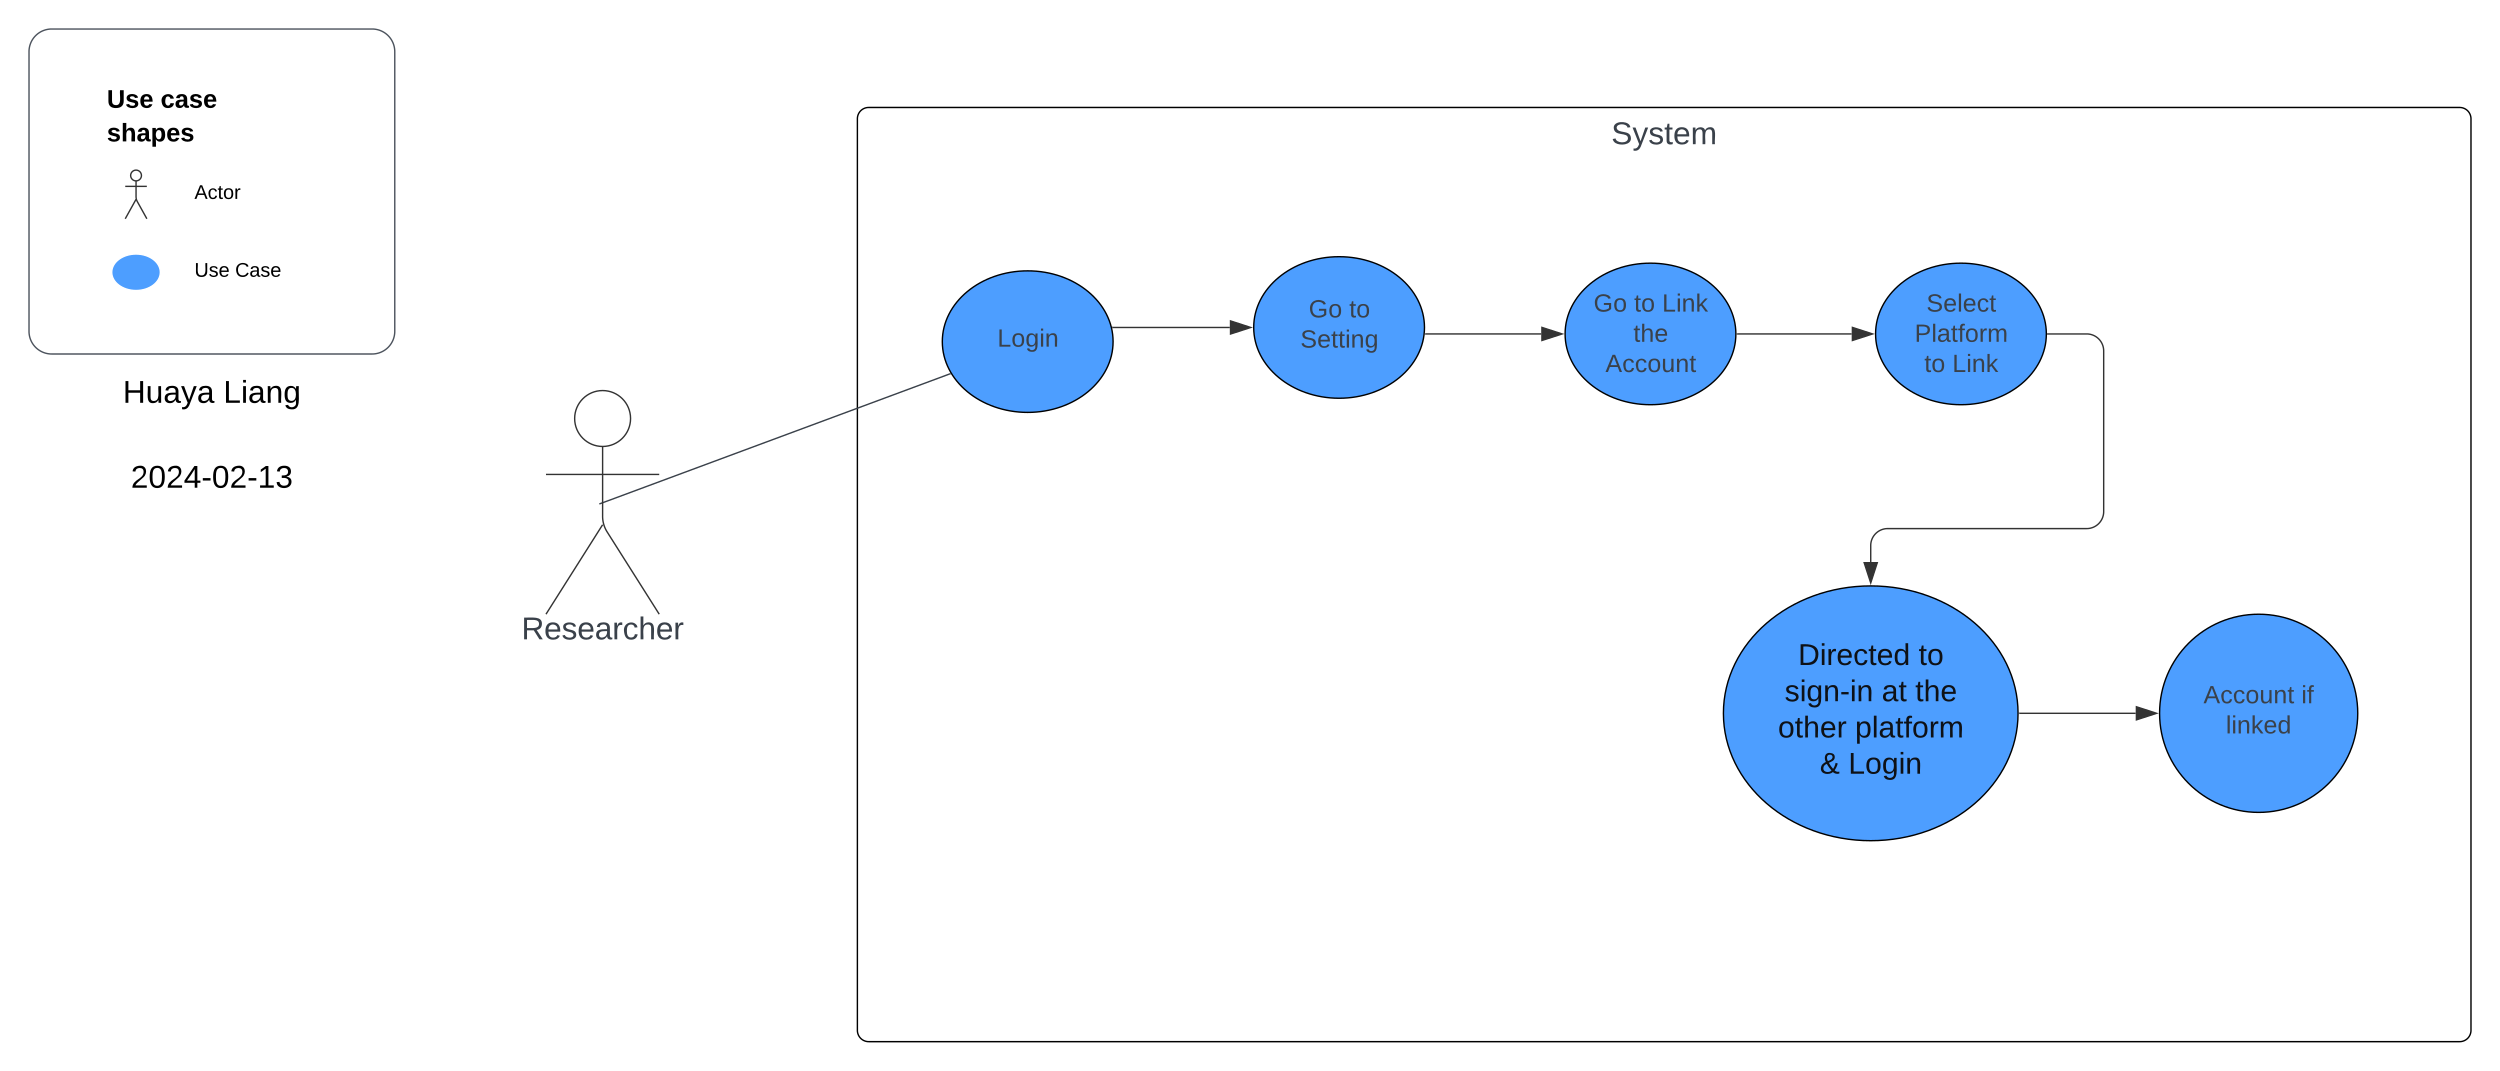 <svg xmlns="http://www.w3.org/2000/svg" xmlns:xlink="http://www.w3.org/1999/xlink" xmlns:lucid="lucid" width="1766.24" height="756.43"><g transform="translate(-94.26 -44.071)" lucid:page-tab-id="WjCaMOWO0sQp"><path d="M0 0h2000v1000H0z" fill="#fff"/><path d="M700 128a8 8 0 0 1 8-8h1124a8 8 0 0 1 8 8v644a8 8 0 0 1-8 8H708a8 8 0 0 1-8-8z" stroke="#000" fill-opacity="0"/><use xlink:href="#a" transform="matrix(1,0,0,1,708,128) translate(524.624 17.956)"/><path d="M880.65 285.43c0 27.6-27 50-60.33 50-33.3 0-60.32-22.4-60.32-50 0-27.62 27-50 60.32-50s60.33 22.38 60.33 50z" stroke="#000" fill="#4d9eff"/><use xlink:href="#b" transform="matrix(1,0,0,1,778.097,255.429) translate(20.796 33.556)"/><path d="M520.97 398.9l244.5-90.74M520.98 398.9l-3.3 1.22" stroke="#3a414a" fill="none"/><path d="M766.2 308.43l-.57.2-.35-.93.4-.15z" stroke="#3a414a" stroke-width=".05" fill="#3a414a"/><path d="M114.76 80.57a16 16 0 0 1 16-16h226.4a16 16 0 0 1 16 16v197.6a16 16 0 0 1-16 16h-226.4a16 16 0 0 1-16-16z" stroke="#4c535d" fill="#fff"/><path d="M194.2 168.07c0 2.1-1.7 3.8-3.82 3.8-2.1 0-3.82-1.7-3.82-3.8 0-2.1 1.7-3.82 3.82-3.82 2.1 0 3.82 1.7 3.82 3.82z" stroke="#333" fill="#fff"/><path d="M190.38 171.88v11.46c0 1.05.23 1.95.74 2.87l6.9 12.42m-7.64-13.75l-7.64 13.75m0-22.9H198" stroke="#333" fill="none"/><path d="M182.74 165.78c0-.85.68-1.53 1.53-1.53h12.22c.83 0 1.5.68 1.5 1.53v31.3c0 .85-.67 1.54-1.5 1.54h-12.23c-.85 0-1.53-.7-1.53-1.53z" fill="none"/><path d="M207.56 236.43c0 7.12-7.7 12.9-17.18 12.9-9.5 0-17.2-5.78-17.2-12.9s7.7-12.9 17.2-12.9 17.18 5.78 17.18 12.9z" stroke="#fff" fill="#4d9eff"/><use xlink:href="#c" transform="matrix(1,0,0,1,169.754,105.817) translate(0 14.4)"/><use xlink:href="#d" transform="matrix(1,0,0,1,169.754,105.817) translate(37.95 14.4)"/><use xlink:href="#e" transform="matrix(1,0,0,1,169.754,105.817) translate(0 38.16)"/><use xlink:href="#f" transform="matrix(1,0,0,1,231.623,160.811) translate(0 23.8)"/><use xlink:href="#g" transform="matrix(1,0,0,1,231.623,215.805) translate(0 23.8)"/><use xlink:href="#h" transform="matrix(1,0,0,1,231.623,215.805) translate(28.739 23.8)"/><path d="M539.75 339.75c0 10.9-8.84 19.75-19.75 19.75-10.9 0-19.75-8.84-19.75-19.75 0-10.9 8.84-19.75 19.75-19.75 10.9 0 19.75 8.84 19.75 19.75z" stroke="#333" fill="#fff"/><path d="M520 359.5v49.3a20.7 20.7 0 0 0 3.2 11.07L560 478m-40-63.2L480 478m0-98.75h80" stroke="#333" fill="none"/><path d="M480 326a6 6 0 0 1 6-6h68a6 6 0 0 1 6 6v168a6 6 0 0 1-6 6h-68a6 6 0 0 1-6-6z" fill="none"/><use xlink:href="#i" transform="matrix(1,0,0,1,400,478) translate(62.685 17.778)"/><path d="M123.97 302.17a8 8 0 0 1 8-8h224a8 8 0 0 1 8 8v44a8 8 0 0 1-8 8h-224a8 8 0 0 1-8-8z" fill="none"/><use xlink:href="#j" transform="matrix(1,0,0,1,123.967,294.171) translate(57.093 34.489)"/><use xlink:href="#k" transform="matrix(1,0,0,1,123.967,294.171) translate(128.105 34.489)"/><path d="M123.97 362.17a8 8 0 0 1 8-8h224a8 8 0 0 1 8 8v44a8 8 0 0 1-8 8h-224a8 8 0 0 1-8-8z" fill="none"/><use xlink:href="#l" transform="matrix(1,0,0,1,123.967,354.171) translate(62.704 34.489)"/><path d="M880.44 275.43h82.68" stroke="#333" fill="none"/><path d="M880.46 275.93h-.4l-.18-.8-.06-.2h.64z" stroke="#333" stroke-width=".05" fill="#333"/><path d="M977.88 275.43l-14.26 4.63v-9.27z" stroke="#333" fill="#333"/><path d="M1100.65 275.43c0 27.6-27 50-60.33 50-33.3 0-60.32-22.4-60.32-50 0-27.62 27-50 60.32-50s60.33 22.38 60.33 50z" stroke="#000" fill="#4d9eff"/><use xlink:href="#m" transform="matrix(1,0,0,1,998.097,245.429) translate(20.772 22.889)"/><use xlink:href="#n" transform="matrix(1,0,0,1,998.097,245.429) translate(49.414 22.889)"/><use xlink:href="#o" transform="matrix(1,0,0,1,998.097,245.429) translate(14.87 44.222)"/><path d="M1101.37 280h81.75" stroke="#333" fill="none"/><path d="M1101.38 280.5h-.57l.13-1h.45z" stroke="#333" stroke-width=".05" fill="#333"/><path d="M1197.88 280l-14.26 4.63v-9.26z" stroke="#333" fill="#333"/><path d="M1320.65 280c0 27.6-27 50-60.33 50-33.3 0-60.32-22.4-60.32-50s27-50 60.32-50 60.33 22.4 60.33 50z" stroke="#000" fill="#4d9eff"/><use xlink:href="#m" transform="matrix(1,0,0,1,1218.097,250) translate(2.031 14.222)"/><use xlink:href="#p" transform="matrix(1,0,0,1,1218.097,250) translate(30.673 14.222)"/><use xlink:href="#q" transform="matrix(1,0,0,1,1218.097,250) translate(50.426 14.222)"/><use xlink:href="#r" transform="matrix(1,0,0,1,1218.097,250) translate(30.154 35.556)"/><use xlink:href="#s" transform="matrix(1,0,0,1,1218.097,250) translate(10.401 56.889)"/><path d="M1321.65 280h80.82" stroke="#333" fill="none"/><path d="M1321.66 280.5h-.53l.02-.5-.02-.5h.53z" stroke="#333" stroke-width=".05" fill="#333"/><path d="M1417.23 280l-14.26 4.63v-9.26z" stroke="#333" fill="#333"/><path d="M1540 280c0 27.6-27 50-60.32 50s-60.33-22.4-60.33-50 27-50 60.33-50c33.3 0 60.32 22.4 60.32 50z" stroke="#000" fill="#4d9eff"/><use xlink:href="#t" transform="matrix(1,0,0,1,1437.449,250) translate(17.833 14.222)"/><use xlink:href="#u" transform="matrix(1,0,0,1,1437.449,250) translate(9.488 35.556)"/><use xlink:href="#p" transform="matrix(1,0,0,1,1437.449,250) translate(16.352 56.889)"/><use xlink:href="#v" transform="matrix(1,0,0,1,1437.449,250) translate(36.105 56.889)"/><path d="M1541 280h27.5a12 12 0 0 1 12 12v113.52a12 12 0 0 1-12 12h-140.58a12 12 0 0 0-12 12v11.62" stroke="#333" fill="none"/><path d="M1541 280.5h-.52l.02-.5-.02-.5h.53z" stroke="#333" stroke-width=".05" fill="#333"/><path d="M1415.92 455.9l-4.63-14.26h9.26z" stroke="#333" fill="#333"/><path d="M1520 548.02c0 49.7-46.6 90-104.08 90s-104.07-40.3-104.07-90 46.6-90 104.07-90c57.48 0 104.08 40.3 104.08 90z" stroke="#000" fill="#4d9eff"/><g><use xlink:href="#w" transform="matrix(1,0,0,1,1343.069,494.023) translate(21.533 19.867)"/><use xlink:href="#x" transform="matrix(1,0,0,1,1343.069,494.023) translate(106.689 19.867)"/><use xlink:href="#y" transform="matrix(1,0,0,1,1343.069,494.023) translate(12.052 45.467)"/><use xlink:href="#z" transform="matrix(1,0,0,1,1343.069,494.023) translate(80.615 45.467)"/><use xlink:href="#A" transform="matrix(1,0,0,1,1343.069,494.023) translate(104.319 45.467)"/><use xlink:href="#B" transform="matrix(1,0,0,1,1343.069,494.023) translate(7.341 71.067)"/><use xlink:href="#C" transform="matrix(1,0,0,1,1343.069,494.023) translate(61.8 71.067)"/><use xlink:href="#D" transform="matrix(1,0,0,1,1343.069,494.023) translate(36.881 96.667)"/><use xlink:href="#E" transform="matrix(1,0,0,1,1343.069,494.023) translate(57.03 96.667)"/></g><path d="M1521 548.02h82.12" stroke="#333" fill="none"/><path d="M1521 548.52h-.5v-1h.5z" stroke="#333" stroke-width=".05" fill="#333"/><path d="M1617.88 548.02l-14.26 4.64v-9.27z" stroke="#333" fill="#333"/><path d="M1760 548.02c0 38.66-31.34 70-70 70s-70-31.34-70-70 31.34-70 70-70 70 31.34 70 70z" stroke="#000" fill="#4d9eff"/><g><use xlink:href="#F" transform="matrix(1,0,0,1,1641,506.023) translate(10.012 34.889)"/><use xlink:href="#G" transform="matrix(1,0,0,1,1641,506.023) translate(79.148 34.889)"/><use xlink:href="#H" transform="matrix(1,0,0,1,1641,506.023) translate(25.84 56.222)"/></g><defs><path fill="#3a414a" d="M185-189c-5-48-123-54-124 2 14 75 158 14 163 119 3 78-121 87-175 55-17-10-28-26-33-46l33-7c5 56 141 63 141-1 0-78-155-14-162-118-5-82 145-84 179-34 5 7 8 16 11 25" id="I"/><path fill="#3a414a" d="M179-190L93 31C79 59 56 82 12 73V49c39 6 53-20 64-50L1-190h34L92-34l54-156h33" id="J"/><path fill="#3a414a" d="M135-143c-3-34-86-38-87 0 15 53 115 12 119 90S17 21 10-45l28-5c4 36 97 45 98 0-10-56-113-15-118-90-4-57 82-63 122-42 12 7 21 19 24 35" id="K"/><path fill="#3a414a" d="M59-47c-2 24 18 29 38 22v24C64 9 27 4 27-40v-127H5v-23h24l9-43h21v43h35v23H59v120" id="L"/><path fill="#3a414a" d="M100-194c63 0 86 42 84 106H49c0 40 14 67 53 68 26 1 43-12 49-29l28 8c-11 28-37 45-77 45C44 4 14-33 15-96c1-61 26-98 85-98zm52 81c6-60-76-77-97-28-3 7-6 17-6 28h103" id="M"/><path fill="#3a414a" d="M210-169c-67 3-38 105-44 169h-31v-121c0-29-5-50-35-48C34-165 62-65 56 0H25l-1-190h30c1 10-1 24 2 32 10-44 99-50 107 0 11-21 27-35 58-36 85-2 47 119 55 194h-31v-121c0-29-5-49-35-48" id="N"/><g id="a"><use transform="matrix(0.062,0,0,0.062,0,0)" xlink:href="#I"/><use transform="matrix(0.062,0,0,0.062,14.963,0)" xlink:href="#J"/><use transform="matrix(0.062,0,0,0.062,26.185,0)" xlink:href="#K"/><use transform="matrix(0.062,0,0,0.062,37.407,0)" xlink:href="#L"/><use transform="matrix(0.062,0,0,0.062,43.642,0)" xlink:href="#M"/><use transform="matrix(0.062,0,0,0.062,56.111,0)" xlink:href="#N"/></g><path fill="#3a414a" d="M30 0v-248h33v221h125V0H30" id="O"/><path fill="#3a414a" d="M100-194c62-1 85 37 85 99 1 63-27 99-86 99S16-35 15-95c0-66 28-99 85-99zM99-20c44 1 53-31 53-75 0-43-8-75-51-75s-53 32-53 75 10 74 51 75" id="P"/><path fill="#3a414a" d="M177-190C167-65 218 103 67 71c-23-6-38-20-44-43l32-5c15 47 100 32 89-28v-30C133-14 115 1 83 1 29 1 15-40 15-95c0-56 16-97 71-98 29-1 48 16 59 35 1-10 0-23 2-32h30zM94-22c36 0 50-32 50-73 0-42-14-75-50-75-39 0-46 34-46 75s6 73 46 73" id="Q"/><path fill="#3a414a" d="M24-231v-30h32v30H24zM24 0v-190h32V0H24" id="R"/><path fill="#3a414a" d="M117-194c89-4 53 116 60 194h-32v-121c0-31-8-49-39-48C34-167 62-67 57 0H25l-1-190h30c1 10-1 24 2 32 11-22 29-35 61-36" id="S"/><g id="b"><use transform="matrix(0.049,0,0,0.049,0,0)" xlink:href="#O"/><use transform="matrix(0.049,0,0,0.049,9.877,0)" xlink:href="#P"/><use transform="matrix(0.049,0,0,0.049,19.753,0)" xlink:href="#Q"/><use transform="matrix(0.049,0,0,0.049,29.63,0)" xlink:href="#R"/><use transform="matrix(0.049,0,0,0.049,33.531,0)" xlink:href="#S"/></g><path d="M238-95c0 69-44 99-111 99C63 4 22-25 22-93v-155h51v151c-1 38 19 59 55 60 90 1 49-130 58-211h52v153" id="T"/><path d="M137-138c1-29-70-34-71-4 15 46 118 7 119 86 1 83-164 76-172 9l43-7c4 19 20 25 44 25 33 8 57-30 24-41C81-84 22-81 20-136c-2-80 154-74 161-7" id="U"/><path d="M185-48c-13 30-37 53-82 52C43 2 14-33 14-96s30-98 90-98c62 0 83 45 84 108H66c0 31 8 55 39 56 18 0 30-7 34-22zm-45-69c5-46-57-63-70-21-2 6-4 13-4 21h74" id="V"/><g id="c"><use transform="matrix(0.05,0,0,0.05,0,0)" xlink:href="#T"/><use transform="matrix(0.05,0,0,0.05,12.95,0)" xlink:href="#U"/><use transform="matrix(0.05,0,0,0.05,22.95,0)" xlink:href="#V"/></g><path d="M190-63c-7 42-38 67-86 67-59 0-84-38-90-98-12-110 154-137 174-36l-49 2c-2-19-15-32-35-32-30 0-35 28-38 64-6 74 65 87 74 30" id="W"/><path d="M133-34C117-15 103 5 69 4 32 3 11-16 11-54c-1-60 55-63 116-61 1-26-3-47-28-47-18 1-26 9-28 27l-52-2c7-38 36-58 82-57s74 22 75 68l1 82c-1 14 12 18 25 15v27c-30 8-71 5-69-32zm-48 3c29 0 43-24 42-57-32 0-66-3-65 30 0 17 8 27 23 27" id="X"/><g id="d"><use transform="matrix(0.05,0,0,0.05,0,0)" xlink:href="#W"/><use transform="matrix(0.05,0,0,0.05,10,0)" xlink:href="#X"/><use transform="matrix(0.05,0,0,0.05,20,0)" xlink:href="#U"/><use transform="matrix(0.05,0,0,0.05,30,0)" xlink:href="#V"/></g><path d="M114-157C55-157 80-60 75 0H25v-261h50l-1 109c12-26 28-41 61-42 86-1 58 113 63 194h-50c-7-57 23-157-34-157" id="Y"/><path d="M135-194c53 0 70 44 70 98 0 56-19 98-73 100-31 1-45-17-59-34 3 33 2 69 2 105H25l-1-265h48c2 10 0 23 3 31 11-24 29-35 60-35zM114-30c33 0 39-31 40-66 0-38-9-64-40-64-56 0-55 130 0 130" id="Z"/><g id="e"><use transform="matrix(0.05,0,0,0.05,0,0)" xlink:href="#U"/><use transform="matrix(0.05,0,0,0.05,10,0)" xlink:href="#Y"/><use transform="matrix(0.05,0,0,0.05,20.95,0)" xlink:href="#X"/><use transform="matrix(0.05,0,0,0.05,30.95,0)" xlink:href="#Z"/><use transform="matrix(0.05,0,0,0.05,41.9,0)" xlink:href="#V"/><use transform="matrix(0.05,0,0,0.05,51.9,0)" xlink:href="#U"/></g><path d="M205 0l-28-72H64L36 0H1l101-248h38L239 0h-34zm-38-99l-47-123c-12 45-31 82-46 123h93" id="aa"/><path d="M96-169c-40 0-48 33-48 73s9 75 48 75c24 0 41-14 43-38l32 2c-6 37-31 61-74 61-59 0-76-41-82-99-10-93 101-131 147-64 4 7 5 14 7 22l-32 3c-4-21-16-35-41-35" id="ab"/><path d="M59-47c-2 24 18 29 38 22v24C64 9 27 4 27-40v-127H5v-23h24l9-43h21v43h35v23H59v120" id="ac"/><path d="M100-194c62-1 85 37 85 99 1 63-27 99-86 99S16-35 15-95c0-66 28-99 85-99zM99-20c44 1 53-31 53-75 0-43-8-75-51-75s-53 32-53 75 10 74 51 75" id="ad"/><path d="M114-163C36-179 61-72 57 0H25l-1-190h30c1 12-1 29 2 39 6-27 23-49 58-41v29" id="ae"/><g id="f"><use transform="matrix(0.039,0,0,0.039,0,0)" xlink:href="#aa"/><use transform="matrix(0.039,0,0,0.039,9.333,0)" xlink:href="#ab"/><use transform="matrix(0.039,0,0,0.039,16.333,0)" xlink:href="#ac"/><use transform="matrix(0.039,0,0,0.039,20.222,0)" xlink:href="#ad"/><use transform="matrix(0.039,0,0,0.039,28,0)" xlink:href="#ae"/></g><path d="M232-93c-1 65-40 97-104 97C67 4 28-28 28-90v-158h33c8 89-33 224 67 224 102 0 64-133 71-224h33v155" id="af"/><path d="M135-143c-3-34-86-38-87 0 15 53 115 12 119 90S17 21 10-45l28-5c4 36 97 45 98 0-10-56-113-15-118-90-4-57 82-63 122-42 12 7 21 19 24 35" id="ag"/><path d="M100-194c63 0 86 42 84 106H49c0 40 14 67 53 68 26 1 43-12 49-29l28 8c-11 28-37 45-77 45C44 4 14-33 15-96c1-61 26-98 85-98zm52 81c6-60-76-77-97-28-3 7-6 17-6 28h103" id="ah"/><g id="g"><use transform="matrix(0.039,0,0,0.039,0,0)" xlink:href="#af"/><use transform="matrix(0.039,0,0,0.039,10.072,0)" xlink:href="#ag"/><use transform="matrix(0.039,0,0,0.039,17.072,0)" xlink:href="#ah"/></g><path d="M212-179c-10-28-35-45-73-45-59 0-87 40-87 99 0 60 29 101 89 101 43 0 62-24 78-52l27 14C228-24 195 4 139 4 59 4 22-46 18-125c-6-104 99-153 187-111 19 9 31 26 39 46" id="ai"/><path d="M141-36C126-15 110 5 73 4 37 3 15-17 15-53c-1-64 63-63 125-63 3-35-9-54-41-54-24 1-41 7-42 31l-33-3c5-37 33-52 76-52 45 0 72 20 72 64v82c-1 20 7 32 28 27v20c-31 9-61-2-59-35zM48-53c0 20 12 33 32 33 41-3 63-29 60-74-43 2-92-5-92 41" id="aj"/><g id="h"><use transform="matrix(0.039,0,0,0.039,0,0)" xlink:href="#ai"/><use transform="matrix(0.039,0,0,0.039,10.072,0)" xlink:href="#aj"/><use transform="matrix(0.039,0,0,0.039,17.85,0)" xlink:href="#ag"/><use transform="matrix(0.039,0,0,0.039,24.85,0)" xlink:href="#ah"/></g><path fill="#3a414a" d="M233-177c-1 41-23 64-60 70L243 0h-38l-65-103H63V0H30v-248c88 3 205-21 203 71zM63-129c60-2 137 13 137-47 0-61-80-42-137-45v92" id="ak"/><path fill="#3a414a" d="M141-36C126-15 110 5 73 4 37 3 15-17 15-53c-1-64 63-63 125-63 3-35-9-54-41-54-24 1-41 7-42 31l-33-3c5-37 33-52 76-52 45 0 72 20 72 64v82c-1 20 7 32 28 27v20c-31 9-61-2-59-35zM48-53c0 20 12 33 32 33 41-3 63-29 60-74-43 2-92-5-92 41" id="al"/><path fill="#3a414a" d="M114-163C36-179 61-72 57 0H25l-1-190h30c1 12-1 29 2 39 6-27 23-49 58-41v29" id="am"/><path fill="#3a414a" d="M96-169c-40 0-48 33-48 73s9 75 48 75c24 0 41-14 43-38l32 2c-6 37-31 61-74 61-59 0-76-41-82-99-10-93 101-131 147-64 4 7 5 14 7 22l-32 3c-4-21-16-35-41-35" id="an"/><path fill="#3a414a" d="M106-169C34-169 62-67 57 0H25v-261h32l-1 103c12-21 28-36 61-36 89 0 53 116 60 194h-32v-121c2-32-8-49-39-48" id="ao"/><g id="i"><use transform="matrix(0.062,0,0,0.062,0,0)" xlink:href="#ak"/><use transform="matrix(0.062,0,0,0.062,15.988,0)" xlink:href="#M"/><use transform="matrix(0.062,0,0,0.062,28.333,0)" xlink:href="#K"/><use transform="matrix(0.062,0,0,0.062,39.444,0)" xlink:href="#M"/><use transform="matrix(0.062,0,0,0.062,51.79,0)" xlink:href="#al"/><use transform="matrix(0.062,0,0,0.062,64.136,0)" xlink:href="#am"/><use transform="matrix(0.062,0,0,0.062,71.481,0)" xlink:href="#an"/><use transform="matrix(0.062,0,0,0.062,82.593,0)" xlink:href="#ao"/><use transform="matrix(0.062,0,0,0.062,94.938,0)" xlink:href="#M"/><use transform="matrix(0.062,0,0,0.062,107.284,0)" xlink:href="#am"/></g><path d="M197 0v-115H63V0H30v-248h33v105h134v-105h34V0h-34" id="ap"/><path d="M84 4C-5 8 30-112 23-190h32v120c0 31 7 50 39 49 72-2 45-101 50-169h31l1 190h-30c-1-10 1-25-2-33-11 22-28 36-60 37" id="aq"/><path d="M179-190L93 31C79 59 56 82 12 73V49c39 6 53-20 64-50L1-190h34L92-34l54-156h33" id="ar"/><g id="j"><use transform="matrix(0.062,0,0,0.062,0,0)" xlink:href="#ap"/><use transform="matrix(0.062,0,0,0.062,16.148,0)" xlink:href="#aq"/><use transform="matrix(0.062,0,0,0.062,28.617,0)" xlink:href="#aj"/><use transform="matrix(0.062,0,0,0.062,41.086,0)" xlink:href="#ar"/><use transform="matrix(0.062,0,0,0.062,52.308,0)" xlink:href="#aj"/></g><path d="M30 0v-248h33v221h125V0H30" id="as"/><path d="M24-231v-30h32v30H24zM24 0v-190h32V0H24" id="at"/><path d="M117-194c89-4 53 116 60 194h-32v-121c0-31-8-49-39-48C34-167 62-67 57 0H25l-1-190h30c1 10-1 24 2 32 11-22 29-35 61-36" id="au"/><path d="M177-190C167-65 218 103 67 71c-23-6-38-20-44-43l32-5c15 47 100 32 89-28v-30C133-14 115 1 83 1 29 1 15-40 15-95c0-56 16-97 71-98 29-1 48 16 59 35 1-10 0-23 2-32h30zM94-22c36 0 50-32 50-73 0-42-14-75-50-75-39 0-46 34-46 75s6 73 46 73" id="av"/><g id="k"><use transform="matrix(0.062,0,0,0.062,0,0)" xlink:href="#as"/><use transform="matrix(0.062,0,0,0.062,12.469,0)" xlink:href="#at"/><use transform="matrix(0.062,0,0,0.062,17.394,0)" xlink:href="#aj"/><use transform="matrix(0.062,0,0,0.062,29.864,0)" xlink:href="#au"/><use transform="matrix(0.062,0,0,0.062,42.333,0)" xlink:href="#av"/></g><path d="M101-251c82-7 93 87 43 132L82-64C71-53 59-42 53-27h129V0H18c2-99 128-94 128-182 0-28-16-43-45-43s-46 15-49 41l-32-3c6-41 34-60 81-64" id="aw"/><path d="M101-251c68 0 85 55 85 127S166 4 100 4C33 4 14-52 14-124c0-73 17-127 87-127zm-1 229c47 0 54-49 54-102s-4-102-53-102c-51 0-55 48-55 102 0 53 5 102 54 102" id="ax"/><path d="M155-56V0h-30v-56H8v-25l114-167h33v167h35v25h-35zm-30-156c-27 46-58 90-88 131h88v-131" id="ay"/><path d="M16-82v-28h88v28H16" id="az"/><path d="M27 0v-27h64v-190l-56 39v-29l58-41h29v221h61V0H27" id="aA"/><path d="M126-127c33 6 58 20 58 59 0 88-139 92-164 29-3-8-5-16-6-25l32-3c6 27 21 44 54 44 32 0 52-15 52-46 0-38-36-46-79-43v-28c39 1 72-4 72-42 0-27-17-43-46-43-28 0-47 15-49 41l-32-3c6-42 35-63 81-64 48-1 79 21 79 65 0 36-21 52-52 59" id="aB"/><g id="l"><use transform="matrix(0.062,0,0,0.062,0,0)" xlink:href="#aw"/><use transform="matrix(0.062,0,0,0.062,12.469,0)" xlink:href="#ax"/><use transform="matrix(0.062,0,0,0.062,24.938,0)" xlink:href="#aw"/><use transform="matrix(0.062,0,0,0.062,37.407,0)" xlink:href="#ay"/><use transform="matrix(0.062,0,0,0.062,49.877,0)" xlink:href="#az"/><use transform="matrix(0.062,0,0,0.062,57.296,0)" xlink:href="#ax"/><use transform="matrix(0.062,0,0,0.062,69.765,0)" xlink:href="#aw"/><use transform="matrix(0.062,0,0,0.062,82.234,0)" xlink:href="#az"/><use transform="matrix(0.062,0,0,0.062,89.653,0)" xlink:href="#aA"/><use transform="matrix(0.062,0,0,0.062,102.122,0)" xlink:href="#aB"/></g><path fill="#3a414a" d="M143 4C61 4 22-44 18-125c-5-107 100-154 193-111 17 8 29 25 37 43l-32 9c-13-25-37-40-76-40-61 0-88 39-88 99 0 61 29 100 91 101 35 0 62-11 79-27v-45h-74v-28h105v86C228-13 192 4 143 4" id="aC"/><g id="m"><use transform="matrix(0.049,0,0,0.049,0,0)" xlink:href="#aC"/><use transform="matrix(0.049,0,0,0.049,13.827,0)" xlink:href="#P"/></g><g id="n"><use transform="matrix(0.049,0,0,0.049,0,0)" xlink:href="#L"/><use transform="matrix(0.049,0,0,0.049,4.938,0)" xlink:href="#P"/></g><g id="o"><use transform="matrix(0.049,0,0,0.049,0,0)" xlink:href="#I"/><use transform="matrix(0.049,0,0,0.049,11.852,0)" xlink:href="#M"/><use transform="matrix(0.049,0,0,0.049,21.728,0)" xlink:href="#L"/><use transform="matrix(0.049,0,0,0.049,26.667,0)" xlink:href="#L"/><use transform="matrix(0.049,0,0,0.049,31.605,0)" xlink:href="#R"/><use transform="matrix(0.049,0,0,0.049,35.506,0)" xlink:href="#S"/><use transform="matrix(0.049,0,0,0.049,45.383,0)" xlink:href="#Q"/></g><g id="p"><use transform="matrix(0.049,0,0,0.049,0,0)" xlink:href="#L"/><use transform="matrix(0.049,0,0,0.049,4.938,0)" xlink:href="#P"/></g><path fill="#3a414a" d="M143 0L79-87 56-68V0H24v-261h32v163l83-92h37l-77 82L181 0h-38" id="aD"/><g id="q"><use transform="matrix(0.049,0,0,0.049,0,0)" xlink:href="#O"/><use transform="matrix(0.049,0,0,0.049,9.877,0)" xlink:href="#R"/><use transform="matrix(0.049,0,0,0.049,13.778,0)" xlink:href="#S"/><use transform="matrix(0.049,0,0,0.049,23.654,0)" xlink:href="#aD"/></g><g id="r"><use transform="matrix(0.049,0,0,0.049,0,0)" xlink:href="#L"/><use transform="matrix(0.049,0,0,0.049,4.938,0)" xlink:href="#ao"/><use transform="matrix(0.049,0,0,0.049,14.815,0)" xlink:href="#M"/></g><path fill="#3a414a" d="M205 0l-28-72H64L36 0H1l101-248h38L239 0h-34zm-38-99l-47-123c-12 45-31 82-46 123h93" id="aE"/><path fill="#3a414a" d="M84 4C-5 8 30-112 23-190h32v120c0 31 7 50 39 49 72-2 45-101 50-169h31l1 190h-30c-1-10 1-25-2-33-11 22-28 36-60 37" id="aF"/><g id="s"><use transform="matrix(0.049,0,0,0.049,0,0)" xlink:href="#aE"/><use transform="matrix(0.049,0,0,0.049,11.852,0)" xlink:href="#an"/><use transform="matrix(0.049,0,0,0.049,20.741,0)" xlink:href="#an"/><use transform="matrix(0.049,0,0,0.049,29.63,0)" xlink:href="#P"/><use transform="matrix(0.049,0,0,0.049,39.506,0)" xlink:href="#aF"/><use transform="matrix(0.049,0,0,0.049,49.383,0)" xlink:href="#S"/><use transform="matrix(0.049,0,0,0.049,59.259,0)" xlink:href="#L"/></g><path fill="#3a414a" d="M24 0v-261h32V0H24" id="aG"/><g id="t"><use transform="matrix(0.049,0,0,0.049,0,0)" xlink:href="#I"/><use transform="matrix(0.049,0,0,0.049,11.852,0)" xlink:href="#M"/><use transform="matrix(0.049,0,0,0.049,21.728,0)" xlink:href="#aG"/><use transform="matrix(0.049,0,0,0.049,25.63,0)" xlink:href="#M"/><use transform="matrix(0.049,0,0,0.049,35.506,0)" xlink:href="#an"/><use transform="matrix(0.049,0,0,0.049,44.395,0)" xlink:href="#L"/></g><path fill="#3a414a" d="M30-248c87 1 191-15 191 75 0 78-77 80-158 76V0H30v-248zm33 125c57 0 124 11 124-50 0-59-68-47-124-48v98" id="aH"/><path fill="#3a414a" d="M101-234c-31-9-42 10-38 44h38v23H63V0H32v-167H5v-23h27c-7-52 17-82 69-68v24" id="aI"/><g id="u"><use transform="matrix(0.049,0,0,0.049,0,0)" xlink:href="#aH"/><use transform="matrix(0.049,0,0,0.049,11.852,0)" xlink:href="#aG"/><use transform="matrix(0.049,0,0,0.049,15.753,0)" xlink:href="#al"/><use transform="matrix(0.049,0,0,0.049,25.63,0)" xlink:href="#L"/><use transform="matrix(0.049,0,0,0.049,30.568,0)" xlink:href="#aI"/><use transform="matrix(0.049,0,0,0.049,35.506,0)" xlink:href="#P"/><use transform="matrix(0.049,0,0,0.049,45.383,0)" xlink:href="#am"/><use transform="matrix(0.049,0,0,0.049,51.259,0)" xlink:href="#N"/></g><g id="v"><use transform="matrix(0.049,0,0,0.049,0,0)" xlink:href="#O"/><use transform="matrix(0.049,0,0,0.049,9.877,0)" xlink:href="#R"/><use transform="matrix(0.049,0,0,0.049,13.778,0)" xlink:href="#S"/><use transform="matrix(0.049,0,0,0.049,23.654,0)" xlink:href="#aD"/></g><path fill="#0e1116" d="M30-248c118-7 216 8 213 122C240-48 200 0 122 0H30v-248zM63-27c89 8 146-16 146-99s-60-101-146-95v194" id="aJ"/><path fill="#0e1116" d="M24-231v-30h32v30H24zM24 0v-190h32V0H24" id="aK"/><path fill="#0e1116" d="M114-163C36-179 61-72 57 0H25l-1-190h30c1 12-1 29 2 39 6-27 23-49 58-41v29" id="aL"/><path fill="#0e1116" d="M100-194c63 0 86 42 84 106H49c0 40 14 67 53 68 26 1 43-12 49-29l28 8c-11 28-37 45-77 45C44 4 14-33 15-96c1-61 26-98 85-98zm52 81c6-60-76-77-97-28-3 7-6 17-6 28h103" id="aM"/><path fill="#0e1116" d="M96-169c-40 0-48 33-48 73s9 75 48 75c24 0 41-14 43-38l32 2c-6 37-31 61-74 61-59 0-76-41-82-99-10-93 101-131 147-64 4 7 5 14 7 22l-32 3c-4-21-16-35-41-35" id="aN"/><path fill="#0e1116" d="M59-47c-2 24 18 29 38 22v24C64 9 27 4 27-40v-127H5v-23h24l9-43h21v43h35v23H59v120" id="aO"/><path fill="#0e1116" d="M85-194c31 0 48 13 60 33l-1-100h32l1 261h-30c-2-10 0-23-3-31C134-8 116 4 85 4 32 4 16-35 15-94c0-66 23-100 70-100zm9 24c-40 0-46 34-46 75 0 40 6 74 45 74 42 0 51-32 51-76 0-42-9-74-50-73" id="aP"/><g id="w"><use transform="matrix(0.059,0,0,0.059,0,0)" xlink:href="#aJ"/><use transform="matrix(0.059,0,0,0.059,15.348,0)" xlink:href="#aK"/><use transform="matrix(0.059,0,0,0.059,20.03,0)" xlink:href="#aL"/><use transform="matrix(0.059,0,0,0.059,27.081,0)" xlink:href="#aM"/><use transform="matrix(0.059,0,0,0.059,38.933,0)" xlink:href="#aN"/><use transform="matrix(0.059,0,0,0.059,49.6,0)" xlink:href="#aO"/><use transform="matrix(0.059,0,0,0.059,55.526,0)" xlink:href="#aM"/><use transform="matrix(0.059,0,0,0.059,67.378,0)" xlink:href="#aP"/></g><path fill="#0e1116" d="M100-194c62-1 85 37 85 99 1 63-27 99-86 99S16-35 15-95c0-66 28-99 85-99zM99-20c44 1 53-31 53-75 0-43-8-75-51-75s-53 32-53 75 10 74 51 75" id="aQ"/><g id="x"><use transform="matrix(0.059,0,0,0.059,0,0)" xlink:href="#aO"/><use transform="matrix(0.059,0,0,0.059,5.926,0)" xlink:href="#aQ"/></g><path fill="#0e1116" d="M135-143c-3-34-86-38-87 0 15 53 115 12 119 90S17 21 10-45l28-5c4 36 97 45 98 0-10-56-113-15-118-90-4-57 82-63 122-42 12 7 21 19 24 35" id="aR"/><path fill="#0e1116" d="M177-190C167-65 218 103 67 71c-23-6-38-20-44-43l32-5c15 47 100 32 89-28v-30C133-14 115 1 83 1 29 1 15-40 15-95c0-56 16-97 71-98 29-1 48 16 59 35 1-10 0-23 2-32h30zM94-22c36 0 50-32 50-73 0-42-14-75-50-75-39 0-46 34-46 75s6 73 46 73" id="aS"/><path fill="#0e1116" d="M117-194c89-4 53 116 60 194h-32v-121c0-31-8-49-39-48C34-167 62-67 57 0H25l-1-190h30c1 10-1 24 2 32 11-22 29-35 61-36" id="aT"/><path fill="#0e1116" d="M16-82v-28h88v28H16" id="aU"/><g id="y"><use transform="matrix(0.059,0,0,0.059,0,0)" xlink:href="#aR"/><use transform="matrix(0.059,0,0,0.059,10.667,0)" xlink:href="#aK"/><use transform="matrix(0.059,0,0,0.059,15.348,0)" xlink:href="#aS"/><use transform="matrix(0.059,0,0,0.059,27.2,0)" xlink:href="#aT"/><use transform="matrix(0.059,0,0,0.059,39.052,0)" xlink:href="#aU"/><use transform="matrix(0.059,0,0,0.059,46.104,0)" xlink:href="#aK"/><use transform="matrix(0.059,0,0,0.059,50.785,0)" xlink:href="#aT"/></g><path fill="#0e1116" d="M141-36C126-15 110 5 73 4 37 3 15-17 15-53c-1-64 63-63 125-63 3-35-9-54-41-54-24 1-41 7-42 31l-33-3c5-37 33-52 76-52 45 0 72 20 72 64v82c-1 20 7 32 28 27v20c-31 9-61-2-59-35zM48-53c0 20 12 33 32 33 41-3 63-29 60-74-43 2-92-5-92 41" id="aV"/><g id="z"><use transform="matrix(0.059,0,0,0.059,0,0)" xlink:href="#aV"/><use transform="matrix(0.059,0,0,0.059,11.852,0)" xlink:href="#aO"/></g><path fill="#0e1116" d="M106-169C34-169 62-67 57 0H25v-261h32l-1 103c12-21 28-36 61-36 89 0 53 116 60 194h-32v-121c2-32-8-49-39-48" id="aW"/><g id="A"><use transform="matrix(0.059,0,0,0.059,0,0)" xlink:href="#aO"/><use transform="matrix(0.059,0,0,0.059,5.926,0)" xlink:href="#aW"/><use transform="matrix(0.059,0,0,0.059,17.778,0)" xlink:href="#aM"/></g><g id="B"><use transform="matrix(0.059,0,0,0.059,0,0)" xlink:href="#aQ"/><use transform="matrix(0.059,0,0,0.059,11.852,0)" xlink:href="#aO"/><use transform="matrix(0.059,0,0,0.059,17.778,0)" xlink:href="#aW"/><use transform="matrix(0.059,0,0,0.059,29.63,0)" xlink:href="#aM"/><use transform="matrix(0.059,0,0,0.059,41.481,0)" xlink:href="#aL"/></g><path fill="#0e1116" d="M115-194c55 1 70 41 70 98S169 2 115 4C84 4 66-9 55-30l1 105H24l-1-265h31l2 30c10-21 28-34 59-34zm-8 174c40 0 45-34 45-75s-6-73-45-74c-42 0-51 32-51 76 0 43 10 73 51 73" id="aX"/><path fill="#0e1116" d="M24 0v-261h32V0H24" id="aY"/><path fill="#0e1116" d="M101-234c-31-9-42 10-38 44h38v23H63V0H32v-167H5v-23h27c-7-52 17-82 69-68v24" id="aZ"/><path fill="#0e1116" d="M210-169c-67 3-38 105-44 169h-31v-121c0-29-5-50-35-48C34-165 62-65 56 0H25l-1-190h30c1 10-1 24 2 32 10-44 99-50 107 0 11-21 27-35 58-36 85-2 47 119 55 194h-31v-121c0-29-5-49-35-48" id="ba"/><g id="C"><use transform="matrix(0.059,0,0,0.059,0,0)" xlink:href="#aX"/><use transform="matrix(0.059,0,0,0.059,11.852,0)" xlink:href="#aY"/><use transform="matrix(0.059,0,0,0.059,16.533,0)" xlink:href="#aV"/><use transform="matrix(0.059,0,0,0.059,28.385,0)" xlink:href="#aO"/><use transform="matrix(0.059,0,0,0.059,34.311,0)" xlink:href="#aZ"/><use transform="matrix(0.059,0,0,0.059,40.237,0)" xlink:href="#aQ"/><use transform="matrix(0.059,0,0,0.059,52.089,0)" xlink:href="#aL"/><use transform="matrix(0.059,0,0,0.059,59.141,0)" xlink:href="#ba"/></g><path fill="#0e1116" d="M234-2c-28 10-62 0-77-18C117 19 8 12 13-65c3-43 29-61 60-76-25-40-17-114 47-108 35 3 59 15 59 50 0 44-40 53-71 69 14 26 32 50 51 72 14-21 24-43 30-72l26 8c-9 33-21 57-38 82 13 13 33 22 57 15v23zM97-151c25-10 52-18 56-48-1-18-13-29-33-29-42 0-39 50-23 77zM42-66c-3 51 71 58 98 28-20-24-41-51-56-80-23 10-40 24-42 52" id="bb"/><use transform="matrix(0.059,0,0,0.059,0,0)" xlink:href="#bb" id="D"/><path fill="#0e1116" d="M30 0v-248h33v221h125V0H30" id="bc"/><g id="E"><use transform="matrix(0.059,0,0,0.059,0,0)" xlink:href="#bc"/><use transform="matrix(0.059,0,0,0.059,11.852,0)" xlink:href="#aQ"/><use transform="matrix(0.059,0,0,0.059,23.704,0)" xlink:href="#aS"/><use transform="matrix(0.059,0,0,0.059,35.556,0)" xlink:href="#aK"/><use transform="matrix(0.059,0,0,0.059,40.237,0)" xlink:href="#aT"/></g><g id="F"><use transform="matrix(0.049,0,0,0.049,0,0)" xlink:href="#aE"/><use transform="matrix(0.049,0,0,0.049,11.852,0)" xlink:href="#an"/><use transform="matrix(0.049,0,0,0.049,20.741,0)" xlink:href="#an"/><use transform="matrix(0.049,0,0,0.049,29.63,0)" xlink:href="#P"/><use transform="matrix(0.049,0,0,0.049,39.506,0)" xlink:href="#aF"/><use transform="matrix(0.049,0,0,0.049,49.383,0)" xlink:href="#S"/><use transform="matrix(0.049,0,0,0.049,59.259,0)" xlink:href="#L"/></g><g id="G"><use transform="matrix(0.049,0,0,0.049,0,0)" xlink:href="#R"/><use transform="matrix(0.049,0,0,0.049,3.901,0)" xlink:href="#aI"/></g><path fill="#3a414a" d="M85-194c31 0 48 13 60 33l-1-100h32l1 261h-30c-2-10 0-23-3-31C134-8 116 4 85 4 32 4 16-35 15-94c0-66 23-100 70-100zm9 24c-40 0-46 34-46 75 0 40 6 74 45 74 42 0 51-32 51-76 0-42-9-74-50-73" id="bd"/><g id="H"><use transform="matrix(0.049,0,0,0.049,0,0)" xlink:href="#aG"/><use transform="matrix(0.049,0,0,0.049,3.901,0)" xlink:href="#R"/><use transform="matrix(0.049,0,0,0.049,7.802,0)" xlink:href="#S"/><use transform="matrix(0.049,0,0,0.049,17.679,0)" xlink:href="#aD"/><use transform="matrix(0.049,0,0,0.049,26.568,0)" xlink:href="#M"/><use transform="matrix(0.049,0,0,0.049,36.444,0)" xlink:href="#bd"/></g></defs></g></svg>
